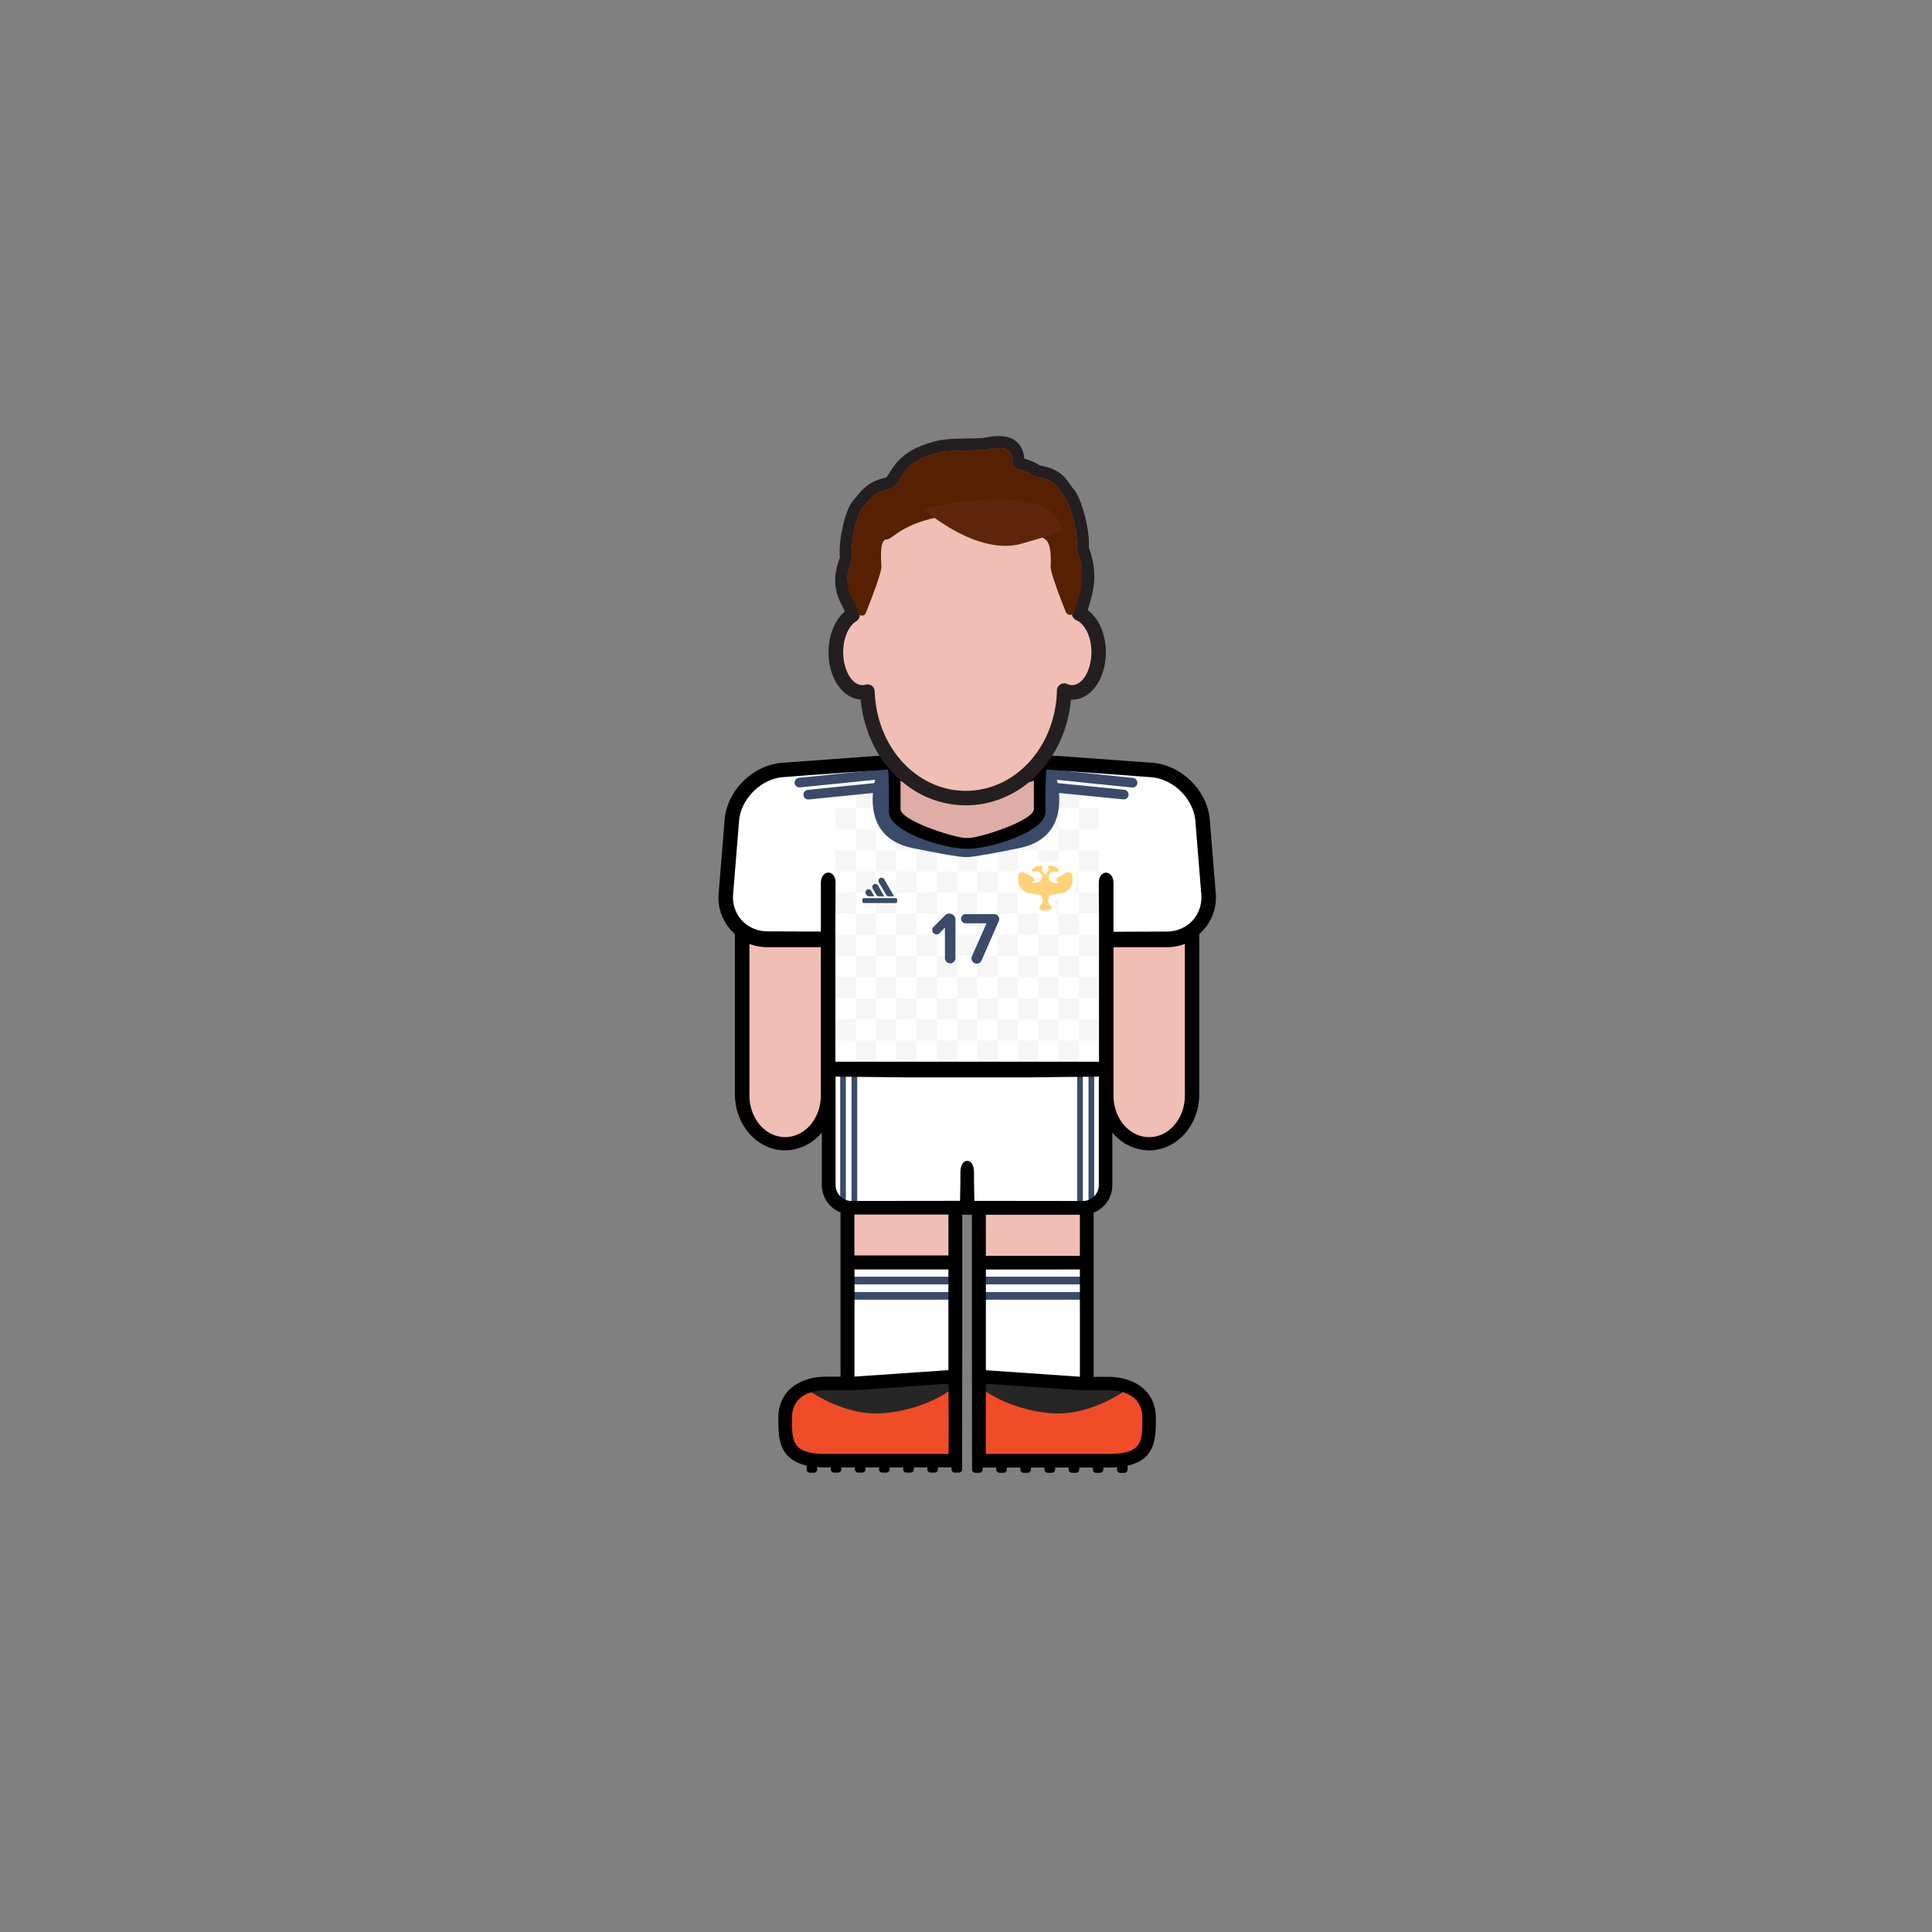 <svg id="player" xmlns="http://www.w3.org/2000/svg" viewBox="0 0 800 800"><rect x="0" y="0" width="800" height="800" fill="#808080" stroke="none"/><defs><style>.cls-1{fill:#f0beb4}.cls-2{fill:#f04c27}.cls-4{fill:#fff}.cls-5{fill:#3a4a68}.cls-8{fill:none}.cls-11{fill:#231f20}</style></defs><g id="skin"><path id="arm-left" class="cls-1" d="M306.43 383h36.78v72.38a18.39 18.39 0 01-18.39 18.39 18.39 18.39 0 01-18.39-18.39V383z"/><path id="arm-right" class="cls-1" d="M457.69 383h36.78v72.38a18.39 18.39 0 01-18.39 18.39 18.39 18.39 0 01-18.39-18.39V383z"/><path id="leg-left" class="cls-1" d="M350.38 492.97h45.67v45.67h-45.67z"/><path id="leg-right" class="cls-1" d="M405.28 492.97h45.67v45.67h-45.67z"/></g><g id="boots"><path id="left" class="cls-2" d="M395.83 570.99H373l-22.83 1.98h-12.5l-7.5 2.52-5.25 8.5v9.83l1.91 4.17 3.84 4.06 6.33 1.94h58.83v-33z"/><path id="right" class="cls-2" d="M405.11 571.22h22.83l22.83 1.97h12.5l7.5 2.53 5.25 8.5v9.83l-1.91 4.17-3.84 4.05-6.33 1.95h-58.83v-33z"/><path d="M333.4 574.67s15.21 12 32.6 10.5 29.83-10.23 29.83-12.21v-2zm134.14 0s-15.22 12-32.6 10.5-29.83-10.23-29.83-12.17v-2z" fill="#262626"/></g><g id="socks"><g id="socks-2" data-name="socks"><path id="left-2" data-name="left" class="cls-4" d="M350.38 522.95h45.67v48.04h-45.67z"/><path id="right-2" data-name="right" class="cls-4" d="M404.88 522.95h45.67v48.04h-45.67z"/></g><path class="cls-5" d="M350.54 528.65h45.5v3.18h-45.5zm54.42 0h45.5v3.18h-45.5zM350.54 535h45.5v3.18h-45.5zm54.42 0h45.5v3.18h-45.5z"/></g><g id="shorts"><path id="shorts-2" data-name="shorts" class="cls-4" d="M342.17 443.49h116.49v47a9.95 9.95 0 01-9.95 9.95h-96.6a9.95 9.95 0 01-9.95-9.95v-47h.01z"/><path class="cls-5" transform="rotate(90 349.09 470.71)" d="M321.38 469.54h55.42v2.35h-55.42z"/><path class="cls-5" transform="rotate(90 353.78 470.71)" d="M326.07 469.54h55.42v2.35h-55.42z"/><path class="cls-5" transform="rotate(90 447.22 470.71)" d="M419.51 469.54h55.42v2.35h-55.42z"/><path class="cls-5" transform="rotate(90 451.91 470.71)" d="M424.2 469.54h55.42v2.35H424.2z"/></g><g id="shirt"><path id="shirt-2" data-name="shirt" class="cls-4" d="M370 315.75l-48.29 2.99-11.36 6.25-6.83 10.1-3.31 40.73 5.17 7.67 7.66 4.67h29.5l.17 54h114.83v-53.5l29.34-.17 7.01-4 6.99-10.5-3.4-37.33-6.83-11.84-9.77-6.08-49.84-2.99-1 21.24-6.5 6.5-11.16 3.48-11.88 2.02-15.46-3.17-11-5.66-3.66-3.84-.38-20.57z"/><path d="M354.31 430.86h8.4v8.75h-8.4zm16.8 0h8.4v8.75h-8.4zm16.79 0h8.4v8.75h-8.4zm16.8 0h8.4v8.75h-8.4zm16.79 0h8.4v8.75h-8.4zm16.8 0h8.4v8.75h-8.4zm-92.38-8.75h8.4v8.75h-8.4zm16.8 0h8.4v8.75h-8.4zm16.8 0h8.4v8.75h-8.4zm16.79 0h8.4v8.75h-8.4zm16.8 0h8.4v8.75h-8.4zm16.79 0h8.4v8.75h-8.4zm16.8 0h8.4v8.75h-8.4zm-92.38-8.76h8.4v8.75h-8.4zm16.8 0h8.4v8.75h-8.4zm16.79 0h8.4v8.75h-8.4zm16.8 0h8.4v8.75h-8.4zm16.79 0h8.4v8.75h-8.4zm16.8 0h8.4v8.75h-8.4zm-92.38-8.75h8.4v8.75h-8.4zm16.8 0h8.4v8.75h-8.4zm16.8 0h8.4v8.75h-8.4zm16.79 0h8.4v8.75h-8.4zm16.8 0h8.4v8.75h-8.4zm16.79 0h8.4v8.75h-8.4zm16.8 0h8.4v8.75h-8.4zm-92.38-8.75h8.4v8.75h-8.4zm16.8 0h8.4v8.75h-8.4zm16.79 0h8.4v8.75h-8.4zm16.8 0h8.4v8.75h-8.4zm16.79 0h8.4v8.75h-8.4zm16.8 0h8.4v8.75h-8.4zm-92.38-8.75h8.4v8.75h-8.4zm16.8 0h8.4v8.75h-8.4zm16.8 0h8.4v8.75h-8.4zm16.79 0h8.4v8.75h-8.4zm16.8 0h8.4v8.75h-8.4zm16.79 0h8.4v8.75h-8.4zm16.8 0h8.4v8.75h-8.4zm-92.38-8.76h8.4v8.75h-8.4zm16.8 0h8.4v8.75h-8.4zm16.79 0h8.4v8.75h-8.4zm16.8 0h8.4v8.75h-8.4zm16.79 0h8.4v8.75h-8.4zm16.8 0h8.4v8.75h-8.4zm-92.38-8.75h8.4v8.75h-8.4zm16.8 0h8.4v8.75h-8.4zm16.8 0h8.4v8.75h-8.4zm16.79 0h8.4v8.75h-8.4zm16.8 0h8.4v8.75h-8.4zm16.79 0h8.4v8.75h-8.4zm16.8 0h8.4v8.75h-8.4zm-92.38-8.75h8.4v8.75h-8.4zm16.8 0h8.4v8.75h-8.4zm16.79 0h8.4v8.75h-8.4zm16.8 0h8.4v8.75h-8.4zm16.79 0h8.4v8.75h-8.4zm16.8 0h8.4v8.75h-8.4zm-92.38-8.76h8.4v8.75h-8.4zm16.8 0h8.4v8.75h-8.4zm16.8 0h8.4v8.75h-8.4zm16.79 0h8.4v8.75h-8.4zm16.8 0h8.4v8.75h-8.4zm16.79 0h8.4v8.75h-8.4zm16.8 0h8.4v8.75h-8.4zm-92.38-8.75h8.4v8.75h-8.4zm16.8 0h8.4v8.75h-8.4zm16.79 0h8.4v8.75h-8.4zm16.8 0h8.4v8.75h-8.4zm16.79 0h8.4v8.75h-8.4zm16.8 0h8.4v8.75h-8.4zm-92.38-8.75h8.4v8.75h-8.4zm16.8 0h8.4v8.75h-8.4zm16.8 0h8.4v8.75h-8.4zm16.79 0h8.4v8.75h-8.4zm16.8 0h8.4v8.75h-8.4zm16.79 0h8.4v8.75h-8.4zm16.8 0h8.4v8.75h-8.4zm-92.38-8.76h8.4v8.75h-8.4zm16.8 0h8.4v8.75h-8.4zm16.79 0h8.4v8.75h-8.4zm16.8 0h8.4v8.75h-8.4zm16.79 0h8.4v8.75h-8.4zm16.8 0h8.4v8.75h-8.4zm-92.38-8.75h8.4v8.75h-8.4zm16.8 0h8.4v8.75h-8.4zm16.8 0h8.4v8.75h-8.4zm16.79 0h8.4v8.75h-8.4zm16.8 0h8.4v8.75h-8.4zm16.79 0h8.4v8.75h-8.4zm16.8 0h8.4v8.75h-8.4z" fill="#e0e0e0" opacity=".3"/><path class="cls-5" d="M370.36 336.09l-.36-20.57-6.07 2S352.45 346 378 351.2c20.38 4.17 22 3.69 22 3.69v-6.08l-19.88-4.18zm65.69-18.57l-6.06-2-.38 20.57-9.75 8.54-19.86 4.18v6.08s1.64.48 22-3.69c25.52-5.2 14.05-33.68 14.05-33.68z"/><path class="cls-8" d="M469.9 326.19l-.9 1.22.9-1.22z"/><path class="cls-5" d="M435.41 318.65l-.41 4 33.76 3.44a2 2 0 001.82-.8 2 2 0 00-1.41-3.17zm0 5.35l-.41 4 30.11 3a2 2 0 001.82-.81 2 2 0 00-1.41-3.17z"/><path class="cls-8" d="M330.98 327.41l-.89-1.22.89 1.22z"/><path class="cls-5" d="M365 322.63l-.41-4-33.76 3.45a2 2 0 00-1.41 3.17 2 2 0 001.81.8zm-.42 1.37l-30.11 3.07a2 2 0 00-1.41 3.17 2 2 0 001.81.81L365 328z"/><g id="brand-adidas"><g id="adidas"><rect id="bottom" class="cls-5" x="357.07" y="371.9" width="14.43" height="2.04" rx=".62" ry=".62"/><path class="cls-5" d="M364.36 363.63a1.26 1.26 0 00-.46 1.72l3 5.15a1.28 1.28 0 001.1.64h2.21l-4.07-7.05a1.27 1.27 0 00-1.78-.46zm-2.53 2.55a1.27 1.27 0 00-.47 1.72l1.45 2.59a1.28 1.28 0 001.11.65h2.21l-2.56-4.49a1.28 1.28 0 00-1.74-.47zm-2.83 2.23a1.27 1.27 0 00-.47 1.72l.19.35a1.29 1.29 0 001.12.66h2.2l-1.29-2.26a1.27 1.27 0 00-1.75-.47z"/></g></g><path class="cls-5" d="M391.28 396.86v-12.78l-2.19 2.28a1.78 1.78 0 01-3.07-1.25 1.87 1.87 0 01.51-1.27l4.81-4.81a2.52 2.52 0 014.29 1.76v16.07a2.18 2.18 0 01-4.35 0zm10.99 0a3.13 3.13 0 01.18-.89l6.05-13.65H400a1.91 1.91 0 110-3.81h11.68a2.08 2.08 0 012.07 2.07 1.8 1.8 0 01-.19.82l-7.12 16.31a2.1 2.1 0 01-2 1.31 2.17 2.17 0 01-2.17-2.16z"/><path d="M444.13 362.85a1.73 1.73 0 00-2.56-1.48l-3.73 2.06c-.76.53-.67 1.88.79 2.14h-1.92a2.37 2.37 0 01-1.95-1s-1.68-2.67 1.35-3.56h1.94a.53.53 0 00.36-.91l-1.26-1.21a.68.68 0 00-.35-.17c-.7-.08-3-.32-3 0a4 4 0 00.63 1.33 5.48 5.48 0 00-1.32 2 .23.23 0 01-.22.15.25.25 0 01-.23-.15 5.39 5.39 0 00-1.31-2 4 4 0 00.62-1.33c0-.35-2.3-.11-3 0a.68.68 0 00-.35.17l-1.27 1.11a.53.53 0 00.35.91h1.95c3 .89 1.35 3.56 1.35 3.56a2.34 2.34 0 01-1.94 1h-1.93c1.47-.26 1.56-1.61.8-2.14l-3.73-2.06a1.73 1.73 0 00-2.56 1.48v1.75a5.16 5.16 0 002 4.16 5.4 5.4 0 002.9 1.26l4.2.68a1.11 1.11 0 01.63.45l.28.93a2.6 2.6 0 01-.39 2.32l-.58.77a1.25 1.25 0 001 2h2.59a1.25 1.25 0 001-2l-.57-.77a2.63 2.63 0 01-.4-2.32l.29-.93a1.11 1.11 0 01.63-.45l4.19-.68a5.43 5.43 0 002.9-1.26 5.16 5.16 0 002-4.16z" fill="#ffd278"/><path class="cls-4" d="M434.63 358.47c.73 0 1.74.1 2.17.15a.68.68 0 01.35.17l1.26 1.21a.53.53 0 01-.36.91h-1.94c-3 .89-1.35 3.56-1.35 3.56a2.37 2.37 0 001.95 1h1.92c-1.46-.26-1.55-1.61-.79-2.14l3.73-2.06a1.69 1.69 0 01.83-.22 1.74 1.74 0 011.73 1.7v1.75a5.16 5.16 0 01-2 4.16 5.43 5.43 0 01-2.9 1.26l-4.19.68a1.11 1.11 0 00-.63.45l-.29.93a2.63 2.63 0 00.4 2.32l.57.77a1.25 1.25 0 01-1 2h-2.59a1.25 1.25 0 01-1-2l.58-.77a2.6 2.6 0 00.39-2.32l-.28-.93a1.11 1.11 0 00-.63-.45l-4.2-.68a5.4 5.4 0 01-2.9-1.26 5.16 5.16 0 01-2-4.16v-1.75a1.74 1.74 0 011.73-1.7 1.69 1.69 0 01.83.22l3.73 2.06c.76.53.67 1.88-.8 2.14h1.93a2.34 2.34 0 001.94-1s1.67-2.67-1.35-3.56h-1.95a.53.53 0 01-.35-.91l1.26-1.21a.68.68 0 01.35-.17c.42-.05 1.44-.15 2.17-.15.48 0 .83 0 .83.18a4 4 0 01-.62 1.33 5.39 5.39 0 011.31 2 .25.25 0 00.23.15.23.23 0 00.22-.15 5.48 5.48 0 011.32-2 4 4 0 01-.63-1.33c0-.14.36-.18.84-.18m0-2a4.43 4.43 0 01-3.5 0 21.76 21.76 0 00-2.4.17 2.57 2.57 0 00-1.51.71l-1.04 1.21a2.48 2.48 0 00-.69 1.13l-.12-.07a3.72 3.72 0 00-5.53 3.19v1.75a7.19 7.19 0 002.72 5.78 7.65 7.65 0 003.62 1.63h.19l3.48.56v.11a.58.58 0 01-.09.54l-.58.82a3.25 3.25 0 002.6 5.19h2.59a3.25 3.25 0 002.61-5.19l-.57-.77a.61.61 0 01-.1-.54v-.11l3.48-.56h.19a7.69 7.69 0 003.62-1.63 7.22 7.22 0 002.72-5.78v-1.75a3.76 3.76 0 00-3.73-3.66 3.66 3.66 0 00-1.8.47l-.13.07a2.55 2.55 0 00-.68-1.13l-1.26-1.21a2.51 2.51 0 00-1.5-.71 21.76 21.76 0 00-2.4-.17z"/></g><path id="neck" fill="#e0ada6" d="M428.13 341.21l-27.59 8.62-28.6-9.62-1.92-23.62h61.04l-2.93 24.62z"/><path d="M503.38 369.38L500.91 339c-1.19-11.87-11.83-22.25-23.72-23.14l-37.14-2.7c-4.07-.45-20.52-.09-39.55.53-19-.62-35.48-1-39.55-.53l-37.14 2.7c-11.89.89-22.53 11.27-23.72 23.14l-2.47 30.36a20.14 20.14 0 005 15.74 18.65 18.65 0 001.69 1.64v66.36c0 12.81 9.32 23.23 20.78 23.23a19.8 19.8 0 0015.21-7.43v21.79a12.24 12.24 0 007.74 11.36v68h-5.93c-10.93 0-19.83 5.8-19.83 17.11 0 8.06 0 17 11.72 19.7v1.6a1.37 1.37 0 001.38 1.37h1.63a1.37 1.37 0 001.38-1.37v-1q1.72.15 3.72.15H344v.8a1.37 1.37 0 001.38 1.37h1.63a1.37 1.37 0 001.38-1.37v-.8H354v.8a1.37 1.37 0 001.38 1.37h1.63a1.37 1.37 0 001.38-1.37v-.8H364v.8a1.37 1.37 0 001.38 1.37h1.63a1.37 1.37 0 001.38-1.37v-.8H374v.8a1.37 1.37 0 001.38 1.37h1.63a1.37 1.37 0 001.38-1.37v-.8H384v.8a1.37 1.37 0 001.38 1.37h1.63a1.37 1.37 0 001.38-1.37v-.8H394v.8a1.37 1.37 0 001.38 1.37h1.63a1.37 1.37 0 001.38-1.37v-.81l.06-55.46V503h4v49.21l.06 54.67v1.6a1.37 1.37 0 001.38 1.37h1.63a1.37 1.37 0 001.38-1.37v-.8h5.61v.8a1.37 1.37 0 001.38 1.37h1.63a1.37 1.37 0 001.38-1.37v-.8h5.61v.8a1.37 1.37 0 001.38 1.37h1.63a1.37 1.37 0 001.38-1.37v-.8h5.61v.8a1.37 1.37 0 001.38 1.37h1.63a1.37 1.37 0 001.38-1.37v-.8h5.61v.8a1.37 1.37 0 001.38 1.37h1.63a1.37 1.37 0 001.38-1.37v-.8h5.61v.8a1.37 1.37 0 001.38 1.37h1.63a1.37 1.37 0 001.38-1.37v-.8h1.89c1.33 0 2.56 0 3.72-.15v1a1.37 1.37 0 001.38 1.37h1.63a1.37 1.37 0 001.38-1.37v-1.6c11.71-2.68 11.72-11.64 11.72-19.7 0-11.31-8.9-17.11-19.83-17.11h-5.93v-68a12.24 12.24 0 007.74-11.36v-21.84a19.8 19.8 0 0015.21 7.43c11.46 0 20.78-10.42 20.78-23.23v-66.36a18.65 18.65 0 001.69-1.64 20.14 20.14 0 005.1-15.74zM372.89 323.2c3.46 1.85 15.64 2.08 27.61 1.8 12 .28 24.15.05 27.61-1.8V335c0 4.81-22.42 12-27.23 12l-.38-.07-.38.07c-4.81 0-27.23-7.18-27.23-12zm-33 75.43v55c0 9.5-6.63 17.23-14.78 17.23s-14.78-7.73-14.78-17.23v-62.78a21.07 21.07 0 007.47 1.36h22.09zm52.91 203.42h-50.65c-14.21 0-14.21-5-14.21-14.89 0-8.22 6.37-11.5 14.21-11.5h11.67l38.93-2.7.07 15.37zm-38.74-76.4h38.67v41.7L354.08 570h-.26v-44.4zm-.26-5.74v-17h38.93v16.93h-38.91zm104.77 55.75h.26c7.84 0 14.21 3.28 14.21 11.5 0 9.91 0 14.89-14.21 14.89h-50.65v-13.7l.07-15.37 38.93 2.7h11.41zm-11.67-50h.26v44.4h-.26l-38.67-2.68v-41.7zm-38.67-5.74V503h38.93v17h-38.91zm46.84-73.78H455v44.58a6.6 6.6 0 01-6.58 6.58h-1.26l-43.68-.05s-.11-3.72-.16-8.75v-2.8c0-3.52-1.41-5.09-2.82-5-1.41-.08-2.82 1.49-2.82 5v2.79c-.05 5-.16 8.75-.16 8.75l-43.68.05h-1.26a6.6 6.6 0 01-6.58-6.58v-44.58h-.07v-.33l30.25.33h48.68l30.25-.33zm35.56 7.51c0 9.5-6.63 17.23-14.78 17.23s-14.78-7.73-14.78-17.23v-61.44h22.09a21.07 21.07 0 007.47-1.36zm6-77.21a13.55 13.55 0 01-2.76 4.66 13.85 13.85 0 01-3.24 2.63 14.72 14.72 0 01-7.47 2l-22.09.09v-20.15c0-5.56-6.08-5.93-6.08 0s.08 14.37.08 14.37v59.59H345.91V380s.08-8.45.08-14.37-6.08-5.54-6.08 0v20.11l-22.09-.09a14.72 14.72 0 01-7.47-2 13.85 13.85 0 01-3.24-2.63 13.55 13.55 0 01-2.76-4.66 14.79 14.79 0 01-.75-6.46l2.46-30.35c.9-8.95 9.23-17.08 18.2-17.75l11.12-.84 32.21-2.29c.68.55.49 17.49.49 17.49 0 8.43 23.34 15.29 31.77 15.29h1.3c8.43 0 31.77-6.86 31.77-15.29 0 0-.19-16.94.49-17.49l32.21 2.33 11.12.84c9 .67 17.3 8.8 18.2 17.75L497.4 370a14.79 14.79 0 01-.75 6.43z" id="border"/><g id="head"><path class="cls-11" d="M413.6 185.55c8.28 0 3.73 7.49 7.33 8.57 10 3 3.65 2.36 10.13 3.8s6.7 4.49 9.76 7.91c2.16 2.41 6.05 16.16 4.92 21.67 4.71 11.39 1.36 17.9-.63 25.47a2 2 0 01-3.88.23c-2.67-6.77-6.31-16.47-6.2-18.61.19-3.35.24-9.56-2.15-11.19-14.08-9.59-24.88-10.93-29.88-10.93a17.8 17.8 0 00-3 .2c-25.67 1.8-30 10.73-32.85 10.73s-2.34 7.84-2.15 11.19c.12 2.3-3.92 12.88-6.49 19.32a1.55 1.55 0 01-1.47 1 1.6 1.6 0 01-1.53-1.11c-2.31-7-7.61-10.23-2.61-22.33-1.13-5.51 1.9-18.43 4.06-20.84 3.06-3.42 4.43-6.62 10.91-8.06s3-10.9 21.45-15.25c4.29-1 17.22-.69 18.64-1a26 26 0 015.67-.77m0-5a30.48 30.48 0 00-6.58.85c-.65 0-2.63.08-4.24.11-6.22.1-11.61.24-14.64 1-13.53 3.2-17.29 9.2-19.77 13.18-1.08 1.71-1.32 2-1.62 2.06-7 1.54-9.7 4.92-12.11 7.89-.49.6-.94 1.16-1.44 1.71-3.29 3.68-6.12 16.43-5.46 23.56-3.89 10.37-1.08 16 1.2 20.48a29.37 29.37 0 011.8 4 6.59 6.59 0 0012.39.38c7-17.68 6.9-20.13 6.83-21.44v-.42a43.15 43.15 0 01-.05-6.1 17.28 17.28 0 003-1.87c3.44-2.46 9.83-7 27.39-8.27a5.73 5.73 0 00.58-.07 13.56 13.56 0 012.07-.12c4.54 0 14 1.27 26.64 9.75.21.61.68 2.54.43 7.1-.07 1.35-.2 3.62 6.54 20.71a7 7 0 0013.37-.79c.28-1.06.58-2.11.91-3.21 1.88-6.37 4-13.56 0-24.18.56-7.33-3.12-20.79-6.31-24.35a20.74 20.74 0 01-1.6-2.1c-1.83-2.61-4.1-5.87-10.8-7.36-1-.23-1.57-.37-1.86-.45-1.11-.87-2.56-1.58-6.16-2.72a11.17 11.17 0 00-1.94-5.62c-1.82-2.46-4.71-3.7-8.59-3.7z"/><path id="skin-2" data-name="skin" class="cls-1" d="M446.88 254.05c0-.91.08-1.81.08-2.73 0-30.51-21.06-55.25-47-55.25s-47 24.74-47 55.25c0 1.11 0 2.22.1 3.31-4.05 2.46-6.91 8.44-6.91 15.43 0 9.19 4.93 16.64 11 16.64a7.48 7.48 0 002.1-.32c.82 24.5 18.73 44.08 40.73 44.08S440 310.65 440.66 286a7.65 7.65 0 003.25.74c6.09 0 11-7.45 11-16.64.02-7.67-3.39-14.1-8.03-16.05z"/><path class="cls-11" d="M399.92 333.46c-22.68 0-41.28-19-43.53-43.79-7.52-.49-13.32-8.93-13.32-19.61 0-7 2.64-13.45 6.84-16.92v-1.82c0-32.12 22.45-58.25 50-58.25s50 26.13 50 58.25v1c4.85 3.18 8 10 8 17.76 0 11-6.16 19.64-14 19.64h-.46c-2.25 24.79-20.78 43.74-43.53 43.74zm-40.73-50.08a3 3 0 013 2.9c.77 23.09 17.34 41.18 37.73 41.18 20.58 0 37.15-18.26 37.74-41.58a3 3 0 014.27-2.64 4.73 4.73 0 002 .46c4.35 0 8-6.25 8-13.64 0-7-3.13-11.94-6.22-13.25a3 3 0 01-1.83-2.89v-.18c0-.8.07-1.6.07-2.42 0-28.81-19.76-52.25-44-52.25s-44 23.44-44 52.25c0 .92 0 1.89.09 3.16a3 3 0 01-1.43 2.71c-3.27 2-5.47 7.16-5.47 12.87 0 7.39 3.67 13.64 8 13.64a4.69 4.69 0 001.25-.19 2.74 2.74 0 01.8-.13z"/><path d="M445.74 227.5c1.13-5.51-2.76-19.26-4.92-21.67-3.06-3.42-3.28-6.47-9.76-7.91s-.13-.8-10.13-3.8c-4.23-1.27 2.8-11.4-13-7.8-1.42.32-14.35 0-18.64 1-18.41 4.35-15 13.81-21.45 15.25s-7.85 4.64-10.91 8.06c-2.16 2.41-5.19 15.33-4.06 20.84-5 12.1.3 15.32 2.61 22.33a1.59 1.59 0 003 .1c2.57-6.44 6.61-17 6.49-19.32-.19-3.35-.75-11.19 2.15-11.19s7.18-8.93 32.85-10.73c0 0 13.32-2.6 32.91 10.73 2.39 1.63 2.34 7.84 2.15 11.19-.11 2.14 3.53 11.84 6.2 18.61a2 2 0 003.88-.23c1.99-7.56 5.34-14.07.63-25.46z" fill="#572000"/><path d="M382.11 210.59s22.2 19.93 41 14.5 17.64-4.76 15.5-9.29-11.19-14.5-56.5-5.21z" fill="#5f250c"/></g></svg>